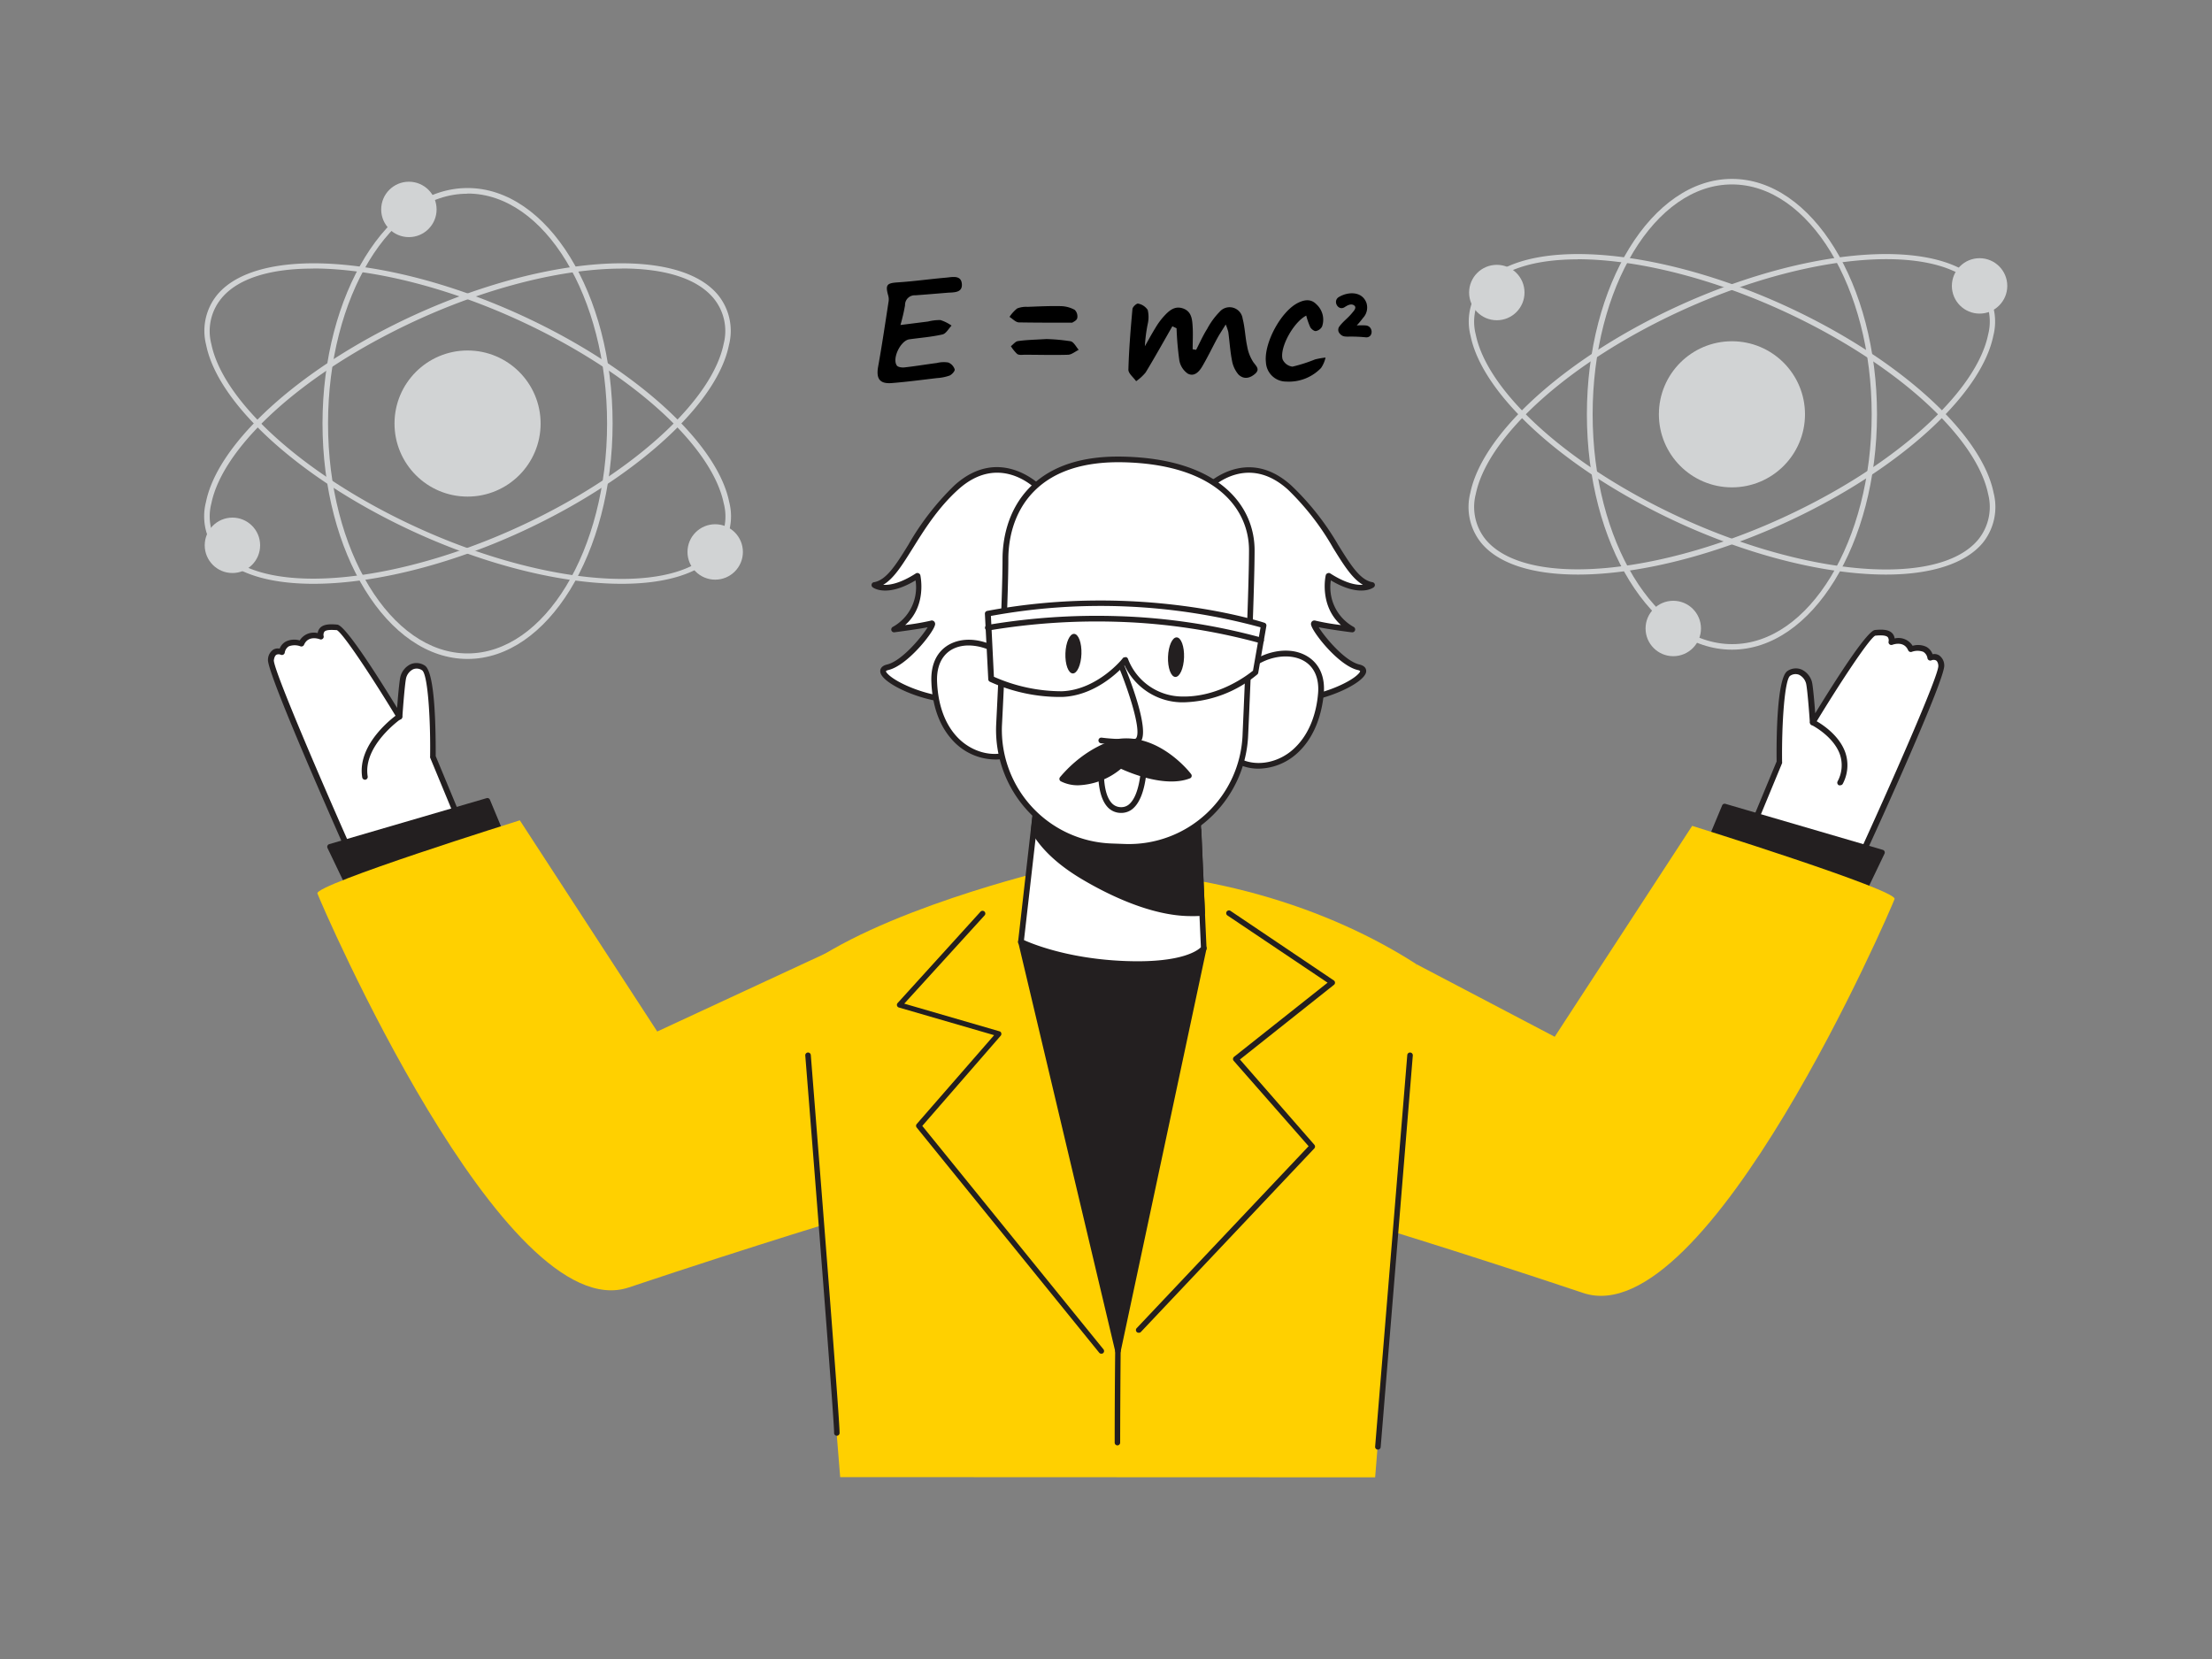 <svg xmlns="http://www.w3.org/2000/svg" viewBox="0 0 400 300"><rect x="0" y="0" width="400" height="300" fill="#808080" stroke="none"/><g id="_465_science_flatline" data-name="#465_science_flatline"><path d="M317,149.34l4.79-11.55s-.21-14.92,1.72-16a2.45,2.45,0,0,1,3.62,1.69c.29,1.13.71,7.18.71,7.18s9.71-16.05,11.26-16.19,3.24-.14,3,1.69c0,0,2.53-1,3.52,1.27,0,0,2.95-1.13,3.52,1.55,0,0,1.69-.85,2,1.41s-14.47,34.41-14.47,34.41" fill="#fff"/><path d="M336.56,155.27a.54.54,0,0,1-.21-.05.52.52,0,0,1-.25-.69c5.64-12.31,14.55-32.47,14.41-34.13,0-.38-.17-.88-.47-1a1,1,0,0,0-.75,0,.53.53,0,0,1-.46,0,.52.52,0,0,1-.28-.35,1.63,1.63,0,0,0-.76-1.18,3,3,0,0,0-2.07,0,.52.52,0,0,1-.66-.27c-.75-1.74-2.64-1.08-2.86-1a.51.51,0,0,1-.69-.56,1,1,0,0,0-.14-.82c-.41-.44-1.71-.32-2.26-.27-1,.39-6.32,8.42-10.87,15.94a.52.52,0,0,1-.56.24.54.54,0,0,1-.4-.47c-.11-1.67-.46-6.2-.69-7.09a2.44,2.44,0,0,0-1.27-1.55,1.71,1.71,0,0,0-1.59.18c-1,.6-1.56,8.56-1.47,15.6a.45.45,0,0,1,0,.2l-4.78,11.55a.52.52,0,0,1-.68.27.51.51,0,0,1-.28-.67l4.75-11.45c-.05-3.69,0-15.22,2-16.39a2.7,2.7,0,0,1,2.51-.24,3.49,3.49,0,0,1,1.88,2.25c.19.79.45,3.77.59,5.66,3.75-6.12,9.36-14.93,10.82-15.06,1.14-.1,2.41-.15,3.11.59a1.67,1.67,0,0,1,.43.94,3,3,0,0,1,3.25,1.33,3.51,3.51,0,0,1,2.49.19,2.47,2.47,0,0,1,1.12,1.33,1.68,1.68,0,0,1,1.11.16,2.21,2.21,0,0,1,1,1.82c.28,2.29-12,29.3-14.51,34.69A.51.51,0,0,1,336.56,155.27Z" fill="#231f20"/><polygon points="306.62 158.44 311.88 145.81 340.33 154.12 333.27 168.85 306.62 158.44" fill="#231f20"/><path d="M333.27,169.35a.57.57,0,0,1-.18,0l-26.65-10.41a.5.5,0,0,1-.28-.27.53.53,0,0,1,0-.39l5.26-12.64a.49.49,0,0,1,.59-.28l28.46,8.32a.49.49,0,0,1,.31.27.51.51,0,0,1,0,.42l-7.06,14.73A.48.48,0,0,1,333.27,169.35Zm-26-11.18L333,168.22l6.61-13.78-27.47-8Z" fill="#231f20"/><path d="M256.14,174.36l25,13.12L306,149.34s37.16,11.6,36.6,13.23-33.79,78.79-56.31,71.24S244,220.29,244,220.29Z" fill="#ffd000"/><path d="M332.76,142a.46.46,0,0,1-.23,0,.52.52,0,0,1-.24-.69,6.12,6.12,0,0,0,.45-4.81c-1.15-3.39-5.13-5.39-5.17-5.41a.52.52,0,0,1,.46-.93c.18.09,4.41,2.21,5.69,6a7.14,7.14,0,0,1-.5,5.6A.51.51,0,0,1,332.76,142Z" fill="#231f20"/><path d="M83,148.34l-4.79-11.55s.21-14.92-1.72-16a2.45,2.45,0,0,0-3.62,1.69c-.29,1.13-.71,7.18-.71,7.18s-9.71-16.05-11.26-16.19-3.24-.14-3,1.69c0,0-2.53-1-3.52,1.27,0,0-3-1.13-3.52,1.55,0,0-1.69-.85-2,1.41s15.23,37,15.23,37" fill="#fff"/><path d="M64.2,156.85a.53.53,0,0,1-.47-.31c-2.6-5.82-15.55-35-15.27-37.27a2.21,2.21,0,0,1,1-1.82,1.68,1.68,0,0,1,1.11-.16A2.47,2.47,0,0,1,51.71,116a3.51,3.51,0,0,1,2.49-.19,3,3,0,0,1,3.25-1.33,1.67,1.67,0,0,1,.43-.94c.7-.74,2-.69,3.11-.59,1.46.13,7.07,8.94,10.82,15.06.14-1.89.4-4.87.6-5.66a3.45,3.45,0,0,1,1.87-2.25,2.73,2.73,0,0,1,2.51.24c2,1.17,2,12.7,2,16.39l4.75,11.45a.51.51,0,0,1-.28.67.52.52,0,0,1-.68-.27L77.78,137a.45.45,0,0,1,0-.2c.09-7-.44-15-1.47-15.6a1.71,1.71,0,0,0-1.59-.18,2.44,2.44,0,0,0-1.27,1.55c-.23.89-.58,5.42-.69,7.09a.54.54,0,0,1-.4.47.52.52,0,0,1-.56-.24c-4.55-7.52-9.88-15.55-10.91-15.95-.51,0-1.81-.16-2.22.28a1,1,0,0,0-.14.83.49.49,0,0,1-.18.47.5.5,0,0,1-.51.08c-.22-.08-2.11-.74-2.86,1a.52.52,0,0,1-.66.27,3,3,0,0,0-2.08,0,1.6,1.6,0,0,0-.75,1.17.52.52,0,0,1-.28.35.53.53,0,0,1-.46,0,1,1,0,0,0-.75,0c-.31.17-.43.66-.48,1-.11,1.7,9.26,23.43,15.19,36.72a.51.51,0,0,1-.26.68A.54.54,0,0,1,64.2,156.85Z" fill="#231f20"/><polygon points="93.38 157.44 88.13 144.81 59.67 153.12 66.73 167.85 93.38 157.44" fill="#231f20"/><path d="M66.73,168.35a.48.48,0,0,1-.45-.28l-7.06-14.73a.51.51,0,0,1,0-.42.49.49,0,0,1,.31-.27L88,144.33a.49.49,0,0,1,.59.28l5.26,12.64a.53.53,0,0,1,0,.39.5.5,0,0,1-.28.27L66.91,168.32A.57.57,0,0,1,66.73,168.35Zm-6.36-14.91L67,167.22l25.75-10.05-4.89-11.76Z" fill="#231f20"/><path d="M187.76,88.15s-6.95-7.14-14.83,0S162.79,105,158.1,105.79c0,0,2.33,1.88,7.83-1.69,0,0,1.55,6.5-4.27,9.73,0,0,5.64-.72,6.76-1.1s-4.13,7-7.88,7.93,5.82,6.14,12.39,5.86S191.82,106.16,191.1,99,187.76,88.15,187.76,88.15Z" fill="#fff"/><path d="M172.44,127.05c-5.42,0-13-3.41-13.25-5.54-.05-.31,0-1.06,1.23-1.35,2.67-.64,6.27-5,7.33-6.73-1.92.38-5.83.88-6,.91a.52.52,0,0,1-.56-.35.54.54,0,0,1,.24-.62,8.17,8.17,0,0,0,4.13-8.42c-5.28,3.16-7.66,1.32-7.77,1.24a.53.53,0,0,1-.17-.53.5.5,0,0,1,.42-.38c2.23-.36,4-3.17,6.19-6.72a48.46,48.46,0,0,1,8.37-10.8c8.16-7.38,15.47-.05,15.55,0l.05.06c.11.16,2.71,4,3.44,11.13.52,5.18-5.29,16.2-10.83,22.59-2.11,2.43-5.18,5.36-7.84,5.47Zm-3.95-14.85a.61.61,0,0,1,.41.16.66.66,0,0,1,.16.71c-.39,1.46-5,7.27-8.4,8.09-.38.09-.45.2-.45.2s0,.2.3.48c1.66,1.78,7.87,4.36,12.4,4.17,1.78-.08,4.3-1.89,7.1-5.11,5.88-6.79,11-17.39,10.58-21.82a24.85,24.85,0,0,0-3.23-10.61c-.56-.55-6.86-6.48-14.09.06-3.69,3.33-6.18,7.35-8.19,10.57-1.88,3-3.44,5.54-5.37,6.65,1.14.08,3.07-.23,5.94-2.08a.52.52,0,0,1,.47,0,.53.53,0,0,1,.31.36c0,.06,1.25,5.48-2.75,9a46.1,46.1,0,0,0,4.58-.78A.68.68,0,0,1,168.49,112.2Z" fill="#231f20"/><path d="M218.41,88.15s6.94-7.14,14.83,0,10.13,16.89,14.83,17.64c0,0-2.33,1.88-7.83-1.69,0,0-1.56,6.5,4.26,9.73,0,0-5.63-.72-6.76-1.1s4.13,7,7.89,7.93-5.82,6.14-12.39,5.86S214.34,106.16,215.06,99,218.41,88.15,218.41,88.15Z" fill="#fff"/><path d="M233.72,127.05h-.5c-2.66-.11-5.73-3-7.84-5.47C219.83,115.18,214,104.16,214.55,99c.72-7.18,3.33-11,3.44-11.13l0-.06c.07-.08,7.38-7.41,15.54,0A48.23,48.23,0,0,1,242,98.56c2.21,3.55,3.95,6.36,6.19,6.72a.53.53,0,0,1,.42.38.52.52,0,0,1-.18.53c-.1.08-2.49,1.91-7.77-1.24a8.19,8.19,0,0,0,4.13,8.42.52.52,0,0,1,.24.62.53.53,0,0,1-.56.35c-.19,0-4.1-.53-6-.91,1.07,1.75,4.67,6.09,7.34,6.73,1.24.29,1.27,1,1.23,1.35C246.68,123.64,239.15,127.05,233.72,127.05ZM218.81,88.47a24.71,24.71,0,0,0-3.24,10.61c-.44,4.43,4.7,15,10.59,21.82,2.79,3.22,5.31,5,7.1,5.11,4.53.19,10.74-2.39,12.39-4.17a1,1,0,0,0,.31-.49h0a1,1,0,0,0-.45-.19c-3.44-.82-8-6.63-8.4-8.09a.68.68,0,0,1,.15-.71.65.65,0,0,1,.65-.12,41.72,41.72,0,0,0,4.58.79c-4-3.57-2.77-9-2.75-9a.49.49,0,0,1,.31-.36.52.52,0,0,1,.47,0c2.86,1.85,4.79,2.16,5.94,2.08-1.94-1.11-3.5-3.62-5.38-6.65a47,47,0,0,0-8.19-10.57C225.64,82,219.37,87.92,218.81,88.47Z" fill="#231f20"/><path d="M248.67,267.15l7.47-92.79c-15.38-9.91-38.41-18-66.75-17,0,0-31,7.36-44.84,18.29l7.38,91.46Z" fill="#ffd000"/><path d="M199.15,244.79a.48.48,0,0,1-.38-.18l-33-40.71a.5.5,0,0,1,0-.64l14-16.07-17.22-5a.49.49,0,0,1-.34-.34.47.47,0,0,1,.11-.47l15-16.53a.5.5,0,0,1,.71,0,.49.49,0,0,1,0,.7l-14.51,15.94,17.21,5a.46.46,0,0,1,.33.33.5.5,0,0,1-.1.47L166.78,203.6,199.54,244a.5.5,0,0,1-.07.7A.56.56,0,0,1,199.15,244.79Z" fill="#231f20"/><path d="M205.9,241a.47.47,0,0,1-.34-.13.5.5,0,0,1,0-.71l31.08-32.89-13.55-15.44a.49.49,0,0,1-.12-.38.5.5,0,0,1,.18-.34l16.92-13.41L222,165.57a.5.5,0,1,1,.55-.83l18.64,12.55a.48.48,0,0,1,.22.39.48.48,0,0,1-.19.41l-17,13.5L237.67,207a.5.5,0,0,1,0,.67l-31.4,33.23A.51.51,0,0,1,205.9,241Z" fill="#231f20"/><path d="M184.62,170.33l17.54,74,15.53-72.81S196.15,172.77,184.62,170.33Z" fill="#231f20"/><path d="M202.16,244.79a.49.49,0,0,1-.48-.38l-17.55-74a.51.51,0,0,1,.13-.47.52.52,0,0,1,.46-.14c11.33,2.4,32.72,1.16,32.94,1.14a.55.55,0,0,1,.41.18.49.49,0,0,1,.11.42L202.65,244.4a.5.5,0,0,1-.48.39ZM185.28,171,202.14,242l14.93-70C213.46,172.2,195.74,173,185.28,171Z" fill="#231f20"/><path d="M222.86,125.71c1.79-9.13,17.11-10.86,16-.06-.39,3.71-1.71,7.45-4.41,10s-7,3.68-10.31,2" fill="#fff"/><path d="M227.58,139a8.34,8.34,0,0,1-3.69-.83.5.5,0,0,1-.23-.69.51.51,0,0,1,.69-.23c3,1.46,7,.65,9.72-1.95,3-2.83,4-6.84,4.26-9.71.39-3.75-1.36-6.3-4.69-6.8-4.09-.61-9.31,2.12-10.28,7a.51.51,0,0,1-.6.41.52.52,0,0,1-.41-.61c1.07-5.47,6.9-8.52,11.44-7.84,3,.46,6.11,2.78,5.57,7.93-.32,3-1.37,7.3-4.58,10.34A10.62,10.62,0,0,1,227.58,139Z" fill="#231f20"/><path d="M184.87,124.4c-1.15-9.24-16.32-12-15.94-1.18.13,3.73,1.19,7.56,3.71,10.3s6.69,4.16,10.15,2.75" fill="#fff"/><path d="M179.88,137.34a10.54,10.54,0,0,1-7.62-3.47c-3-3.25-3.74-7.58-3.84-10.63-.18-5.18,3-7.28,6.1-7.53,4.56-.36,10.18,3.09,10.87,8.62a.53.53,0,0,1-.45.58.53.53,0,0,1-.58-.45c-.62-5-5.64-8-9.76-7.72-3.36.27-5.28,2.69-5.15,6.46.1,2.88.8,7,3.57,10,2.56,2.79,6.5,3.87,9.57,2.61a.52.52,0,0,1,.39,1A8.18,8.18,0,0,1,179.88,137.34Z" fill="#231f20"/><path d="M184.62,170.33s7,3.58,19,4,14-2.85,14-2.85L217.4,165l-.66-15-.63-14-27.47-1-1.31,11.38-.41,3.69Z" fill="#fff"/><path d="M205.69,174.88c-.65,0-1.33,0-2.05,0-12-.41-19-3.9-19.26-4.05a.53.53,0,0,1-.28-.52l4-35.19a.54.54,0,0,1,.53-.46l27.47.95a.52.52,0,0,1,.5.49l1.58,35.4a.5.5,0,0,1-.07.29C218,171.89,216.06,174.88,205.69,174.88ZM185.17,170c1.5.68,8.15,3.43,18.5,3.79,10.18.36,13-2,13.49-2.5l-1.55-34.72-26.52-.92Z" fill="#231f20"/><path d="M186.92,150.2c2,3.41,5.3,6.14,8.75,8.22,5.8,3.48,14.52,7.47,21.73,6.62l-.66-15a67.2,67.2,0,0,1-15.84-.44c-4.63-.56-9.38-1.19-13.57-3.12Z" fill="#231f20"/><path d="M215.35,165.66c-7.41,0-15.53-4.17-19.93-6.81-4.17-2.51-7.17-5.33-8.93-8.4a.52.52,0,0,1-.06-.3l.4-3.69a.49.49,0,0,1,.25-.38.5.5,0,0,1,.46,0c4.24,1.95,9.11,2.55,13.42,3.08a66.22,66.22,0,0,0,15.73.44.46.46,0,0,1,.37.12.5.5,0,0,1,.18.35l.66,15a.5.5,0,0,1-.44.52A18.39,18.39,0,0,1,215.35,165.66Zm-27.92-15.57a23.86,23.86,0,0,0,8.5,7.91c4.62,2.77,13.41,7.26,20.95,6.59l-.61-14a67.93,67.93,0,0,1-15.44-.5c-4.16-.5-8.86-1.08-13.08-2.88Z" fill="#231f20"/><path d="M201,153.05l2.45.08a21.06,21.06,0,0,0,21.78-20.31s1.16-25.17,1.16-33.33S219.64,83.42,203,83.08s-21.18,10-21.18,18-1.16,30.19-1.16,30.19A21.07,21.07,0,0,0,201,153.05Z" fill="#fff"/><path d="M204.16,153.66h-.76l-2.45-.09h0a21.6,21.6,0,0,1-20.82-22.31c0-.23,1.16-22.24,1.16-30.17,0-3,.67-8.78,5.12-13.15,3.79-3.71,9.34-5.52,16.59-5.37,17.6.36,23.87,9,23.87,16.93s-1.14,33.1-1.16,33.35A21.6,21.6,0,0,1,204.16,153.66ZM201,152.53l2.46.09a20.57,20.57,0,0,0,21.24-19.82c0-.26,1.16-25.25,1.16-33.31,0-7.46-6-15.55-22.86-15.9-6.94-.13-12.26,1.57-15.84,5.08-4.19,4.1-4.82,9.54-4.82,12.41,0,8-1.15,30-1.16,30.22A20.56,20.56,0,0,0,201,152.53Z" fill="#231f20"/><path d="M199.15,138.48s-.72,7.9,3.52,8,4.23-8.72,4.23-8.72S201.73,137,199.15,138.48Z" fill="#fff"/><path d="M202.76,147h-.1a3.26,3.26,0,0,1-2.45-1.14c-2-2.28-1.59-7.24-1.57-7.45a.52.52,0,0,1,.26-.4c2.7-1.54,7.86-.78,8.08-.75a.52.52,0,0,1,.43.51c0,.25,0,6-2.37,8.29A3.19,3.19,0,0,1,202.76,147Zm-3.11-8.23c-.06,1-.15,4.73,1.34,6.4a2.25,2.25,0,0,0,1.7.79,2.15,2.15,0,0,0,1.63-.65c1.69-1.65,2-5.73,2.05-7.09C205.13,138.11,201.66,137.83,199.65,138.8Z" fill="#231f20"/><path d="M203.41,134.69a35,35,0,0,1-4.33-.28.52.52,0,0,1-.44-.58.51.51,0,0,1,.58-.44,33.35,33.35,0,0,0,6,.21.3.3,0,0,0,.26-.17c.92-1.48-1.4-8.5-3.07-12.57a.51.51,0,0,1,.28-.68.52.52,0,0,1,.67.28c.76,1.85,4.46,11.16,3,13.52a1.31,1.31,0,0,1-1.07.64C204.66,134.67,204,134.69,203.41,134.69Z" fill="#231f20"/><path d="M228.5,113.14s-22-7.39-49.89-2.14l.58,11.82a30.49,30.49,0,0,0,12.88,2.72c6.73-.26,11.43-6.17,11.43-6.17a11.12,11.12,0,0,0,10.06,7.14c7.72.25,13.46-4.91,13.46-4.91Z" fill="#fff"/><path d="M214.1,127h-.56a11.6,11.6,0,0,1-10.19-6.7c-1.45,1.57-5.64,5.51-11.26,5.73A30.62,30.62,0,0,1,179,123.28a.51.51,0,0,1-.29-.44L178.1,111a.51.51,0,0,1,.42-.53c27.71-5.22,49.92,2.07,50.14,2.15a.51.51,0,0,1,.34.58l-1.47,8.46a.52.52,0,0,1-.16.29A21.62,21.62,0,0,1,214.1,127Zm-10.6-8.18h.08a.5.5,0,0,1,.4.34,10.56,10.56,0,0,0,9.6,6.79c6.78.21,12.07-3.93,13-4.67l1.37-7.84a110,110,0,0,0-48.76-2.06l.54,11A30.2,30.2,0,0,0,192.05,125c6.4-.25,11-5.92,11-6A.53.53,0,0,1,203.5,118.86Z" fill="#231f20"/><ellipse cx="212.66" cy="118.84" rx="3.58" ry="1.45" transform="translate(86.51 327.24) rotate(-88.01)" fill="#231f20"/><ellipse cx="194.1" cy="118.19" rx="3.58" ry="1.45" transform="translate(69.25 308.08) rotate(-88.01)" fill="#231f20"/><path d="M228,116.3l-.15,0a110.37,110.37,0,0,0-25.74-3.86A118.41,118.41,0,0,0,178.84,114a.52.52,0,1,1-.21-1,119,119,0,0,1,23.54-1.58,111.15,111.15,0,0,1,26,3.9.51.51,0,0,1,.35.64A.52.52,0,0,1,228,116.3Z" fill="#231f20"/><path d="M202.07,261.37h0a.5.5,0,0,1-.5-.5q0-8.3.09-16.58a.51.51,0,0,1,.5-.49h0a.49.49,0,0,1,.49.5q-.07,8.28-.09,16.57A.5.5,0,0,1,202.07,261.37Z" fill="#231f20"/><path d="M202.16,134.17a19.9,19.9,0,0,0-10.09,6.72s4.31,2.5,10.6-2.41c0,0,7.54,3.72,12.36,1.85C215,140.33,209.44,133.08,202.16,134.17Z" fill="#231f20"/><path d="M195.07,142a6.72,6.72,0,0,1-3.25-.72.5.5,0,0,1-.13-.75c4.8-5.69,10.15-6.84,10.37-6.89h0c7.48-1.12,13.1,6,13.33,6.34a.5.5,0,0,1,.09.44.49.49,0,0,1-.3.33c-4.49,1.75-11-1.06-12.47-1.73A12.75,12.75,0,0,1,195.07,142Zm-2.18-1.34c1.31.46,4.78,1.05,9.48-2.61a.49.49,0,0,1,.52-.06c.07,0,6.71,3.27,11.28,2.05-1.46-1.62-6.19-6.26-11.92-5.42A19.54,19.54,0,0,0,192.89,140.7Z" fill="#231f20"/><path d="M163.1,166l-44.25,20.53L94,148.34s-37.16,11.6-36.6,13.23,33.79,78.79,56.31,71.24S156,219.29,156,219.29Z" fill="#ffd000"/><path d="M66,141a.51.51,0,0,1-.5-.43c-1-6.2,6.1-11.21,6.41-11.42a.53.53,0,0,1,.72.13.52.52,0,0,1-.14.72c-.06.05-6.9,4.84-6,10.4a.52.52,0,0,1-.42.6Z" fill="#231f20"/><path d="M151.29,259.63h0a.5.5,0,0,1-.46-.53c.08-1.37-3.37-45.23-5.21-68.23a.5.5,0,0,1,1-.08c.21,2.72,5.32,66.67,5.2,68.38A.5.5,0,0,1,151.29,259.63Z" fill="#231f20"/><path d="M249.12,262.13h0a.49.49,0,0,1-.45-.54l5.81-70.8a.5.5,0,0,1,1,.08l-5.81,70.81A.49.49,0,0,1,249.12,262.13Z" fill="#231f20"/><path d="M84.55,119.16c-14.46,0-26.23-19.1-26.23-42.57S70.09,34,84.55,34s26.23,19.09,26.23,42.56S99,119.16,84.55,119.16Zm0-84.13C70.64,35,59.32,53.67,59.32,76.59s11.32,41.57,25.23,41.57,25.23-18.65,25.23-41.57S98.46,35,84.55,35Z" fill="#d1d3d4"/><path d="M56.69,105.57c-8,0-14.26-1.85-17.45-5.69a10.29,10.29,0,0,1-2-9.07c2-10,15-22.36,33-31.57,25-12.77,51.69-15.43,59.58-5.93a10.29,10.29,0,0,1,2,9.07c-2,10-15,22.36-33,31.57h0C84,101.55,68.46,105.57,56.69,105.57Zm55.77-57c-11.56,0-26.93,4-41.73,11.58C53,69.2,40.22,81.33,38.23,91A9.31,9.31,0,0,0,40,99.24c7.61,9.16,33.79,6.38,58.36-6.18l.23.44-.23-.44c17.76-9.08,30.52-21.2,32.5-30.88A9.31,9.31,0,0,0,129.09,54C126.07,50.3,120.1,48.55,112.46,48.55Z" fill="#d1d3d4"/><path d="M112.41,105.57c-11.77,0-27.26-4-42.13-11.62-18-9.21-31-21.6-33-31.57a10.29,10.29,0,0,1,2-9.07c7.89-9.5,34.62-6.84,59.59,5.93,18,9.21,31,21.6,33,31.57a10.29,10.29,0,0,1-2,9.07C126.67,103.72,120.4,105.57,112.41,105.57Zm-55.77-57C49,48.55,43,50.3,40,54a9.31,9.31,0,0,0-1.78,8.23c2,9.68,14.74,21.8,32.5,30.88h0c24.58,12.56,50.76,15.33,58.36,6.18A9.31,9.31,0,0,0,130.87,91c-2-9.68-14.74-21.81-32.5-30.88C83.58,52.56,68.2,48.55,56.64,48.55Z" fill="#d1d3d4"/><circle cx="84.55" cy="76.59" r="13.21" fill="#d1d3d4"/><circle cx="73.94" cy="37.87" r="5.01" fill="#d1d3d4"/><circle cx="42.03" cy="98.61" r="5.01" fill="#d1d3d4"/><circle cx="129.33" cy="99.81" r="5.01" fill="#d1d3d4"/><path d="M313.19,117.48c-14.46,0-26.23-19.09-26.23-42.56s11.77-42.57,26.23-42.57,26.23,19.1,26.23,42.57S327.66,117.48,313.19,117.48Zm0-84.13C299.28,33.35,288,52,288,74.92s11.32,41.56,25.23,41.56,25.23-18.64,25.23-41.56S327.11,33.35,313.19,33.35Z" fill="#d1d3d4"/><path d="M341.05,103.9c-11.76,0-27.26-4-42.13-11.62-18-9.21-31-21.61-33-31.58a10.29,10.29,0,0,1,2-9.07c7.89-9.49,34.62-6.83,59.59,5.93,18,9.21,31,21.61,33,31.57a10.34,10.34,0,0,1-2,9.08C355.31,102,349,103.9,341.05,103.9Zm-55.77-57c-7.63,0-13.6,1.75-16.63,5.39a9.35,9.35,0,0,0-1.78,8.23c2,9.69,14.75,21.81,32.5,30.88C324,104,350.13,106.72,357.73,97.57a9.36,9.36,0,0,0,1.79-8.23c-2-9.69-14.75-21.81-32.51-30.89h0C312.22,50.89,296.84,46.88,285.28,46.88Z" fill="#d1d3d4"/><path d="M285.33,103.9c-8,0-14.26-1.86-17.45-5.69a10.31,10.31,0,0,1-2-9.08c2.05-10,15-22.36,33-31.57h0c25-12.76,51.7-15.42,59.58-5.93a10.33,10.33,0,0,1,2,9.07c-2.05,10-15,22.37-33,31.58C312.6,99.88,297.1,103.9,285.33,103.9ZM299.14,58l.23.44c-17.75,9.08-30.51,21.2-32.5,30.89a9.36,9.36,0,0,0,1.78,8.23c7.61,9.15,33.79,6.38,58.36-6.19,17.76-9.07,30.52-21.19,32.51-30.88a9.35,9.35,0,0,0-1.79-8.23c-7.6-9.15-33.78-6.38-58.36,6.18Z" fill="#d1d3d4"/><circle cx="313.19" cy="74.92" r="13.21" fill="#d1d3d4"/><circle cx="302.58" cy="113.65" r="5.01" fill="#d1d3d4"/><circle cx="270.67" cy="52.9" r="5.01" fill="#d1d3d4"/><circle cx="357.97" cy="51.7" r="5.01" fill="#d1d3d4"/><path d="M212,59c-1.6,2.79-3.16,5.6-4.83,8.35a8.42,8.42,0,0,1-1.72,1.58c-.49-.69-1.41-1.4-1.4-2.08.1-3.65.4-7.3.73-10.94,0-.4.8-1.12,1.06-1a2.68,2.68,0,0,1,1.7,1.13,5.56,5.56,0,0,1,0,2.57,27.85,27.85,0,0,0-.51,4c.62-1.09,1.21-2.19,1.87-3.26a13.11,13.11,0,0,1,1.43-2c.95-1.06,2-2.12,3.58-1.58s1.68,2,1.76,3.32,0,2.71,0,4.07l.63.1c.65-1.27,1.23-2.58,2-3.8a13.46,13.46,0,0,1,2.24-3.07,2.38,2.38,0,0,1,4.17,1.24c.42,1.62.46,3.34.82,5a7.55,7.55,0,0,0,1.1,2.84c.54.76,1.28,1.31.3,2.15s-2.08,1-3,.08a5.32,5.32,0,0,1-1.14-2.46c-.34-1.71-.44-3.46-.67-5.18a8.76,8.76,0,0,0-.47-1.38c-.67,1.08-1.16,1.81-1.58,2.59-.88,1.63-1.68,3.31-2.62,4.91-.57,1-1.46,2-2.65,1.39a3.7,3.7,0,0,1-1.54-2.4,56,56,0,0,1-.5-5.81Z"/><path d="M162.83,58.77l5-.63a8.34,8.34,0,0,1,2.24-.26,7.27,7.27,0,0,1,2,1c-.54.56-1,1.46-1.64,1.6-2,.45-4,.6-6,.88-1.56.22-3.14,3.43-2.26,4.73.2.3.92.4,1.37.35,2-.22,3.92-.55,5.88-.8a5.11,5.11,0,0,1,2.05-.09,2,2,0,0,1,1.17,1.25c.07.29-.55,1-1,1.14a8.41,8.41,0,0,1-2.21.43c-2.71.32-5.42.68-8.15.9-2.22.18-2.88-.8-2.48-3,.71-3.94,1.29-7.9,1.9-11.85a2.53,2.53,0,0,0-.09-1c-.54-1.94-.23-2.23,1.76-2.36,2.9-.19,5.78-.6,8.67-.85,1.16-.1,2.82-.55,2.9,1.23.06,1.56-1.53,1.41-2.67,1.5-1.92.16-3.83.32-5.74.46a1.75,1.75,0,0,0-1.87,1.81A33,33,0,0,1,162.83,58.77Z"/><path d="M236.21,57.07c-2.32,1.19-4.85,5.81-4.28,7.9a2.25,2.25,0,0,0,1.79,1.33A28,28,0,0,0,237.79,65a13.38,13.38,0,0,1,1.91-.34,5.46,5.46,0,0,1-.81,1.88A8.05,8.05,0,0,1,232.6,69a3.66,3.66,0,0,1-3.68-3.49c-.4-3.42,2.69-9.18,5.77-10.73,1.17-.59,2.37-.79,3.38.27a3.75,3.75,0,0,1,1,4,1.6,1.6,0,0,1-1.16.82c-.32,0-.83-.4-1-.76A13.44,13.44,0,0,1,236.21,57.07Z"/><path d="M193.91,58.35c-3.5,0-6.57,0-9.64-.05-.58,0-1.15-.64-1.72-1a6.75,6.75,0,0,1,1.38-1.52,4.38,4.38,0,0,1,1.87-.29c2-.08,4.07-.18,6.11-.13a5.43,5.43,0,0,1,2.43.67,1.66,1.66,0,0,1,.46,1.5C194.69,58,194,58.24,193.91,58.35Z"/><path d="M189.22,61.31a34.32,34.32,0,0,1,4.37.4c.57.11,1,1,1.47,1.55-.64.31-1.27.87-1.93.89-2.6.08-5.21,0-7.82,0-.46,0-1,.1-1.36-.13a6.8,6.8,0,0,1-1.15-1.42c.43-.32.82-.86,1.28-.92C185.56,61.46,187.07,61.44,189.22,61.31Z"/><path d="M247,58.85a13.07,13.07,0,0,0-1.66,0l.06-.06c.38-.41.74-.85,1.08-1.3a2.74,2.74,0,0,0,.6-2.76c-.82-2.12-3.36-2-5-1-1.14.73-.09,2.55,1.06,1.82.46-.3,1.1-.68,1.64-.38.71.4,0,1.09-.35,1.51-.7.86-1.66,1.53-2.28,2.43a1,1,0,0,0,0,1.06c.5.68.93.71,1.74.7A26.59,26.59,0,0,1,247,61C248.38,61.08,248.37,59,247,58.85Z"/></g></svg>